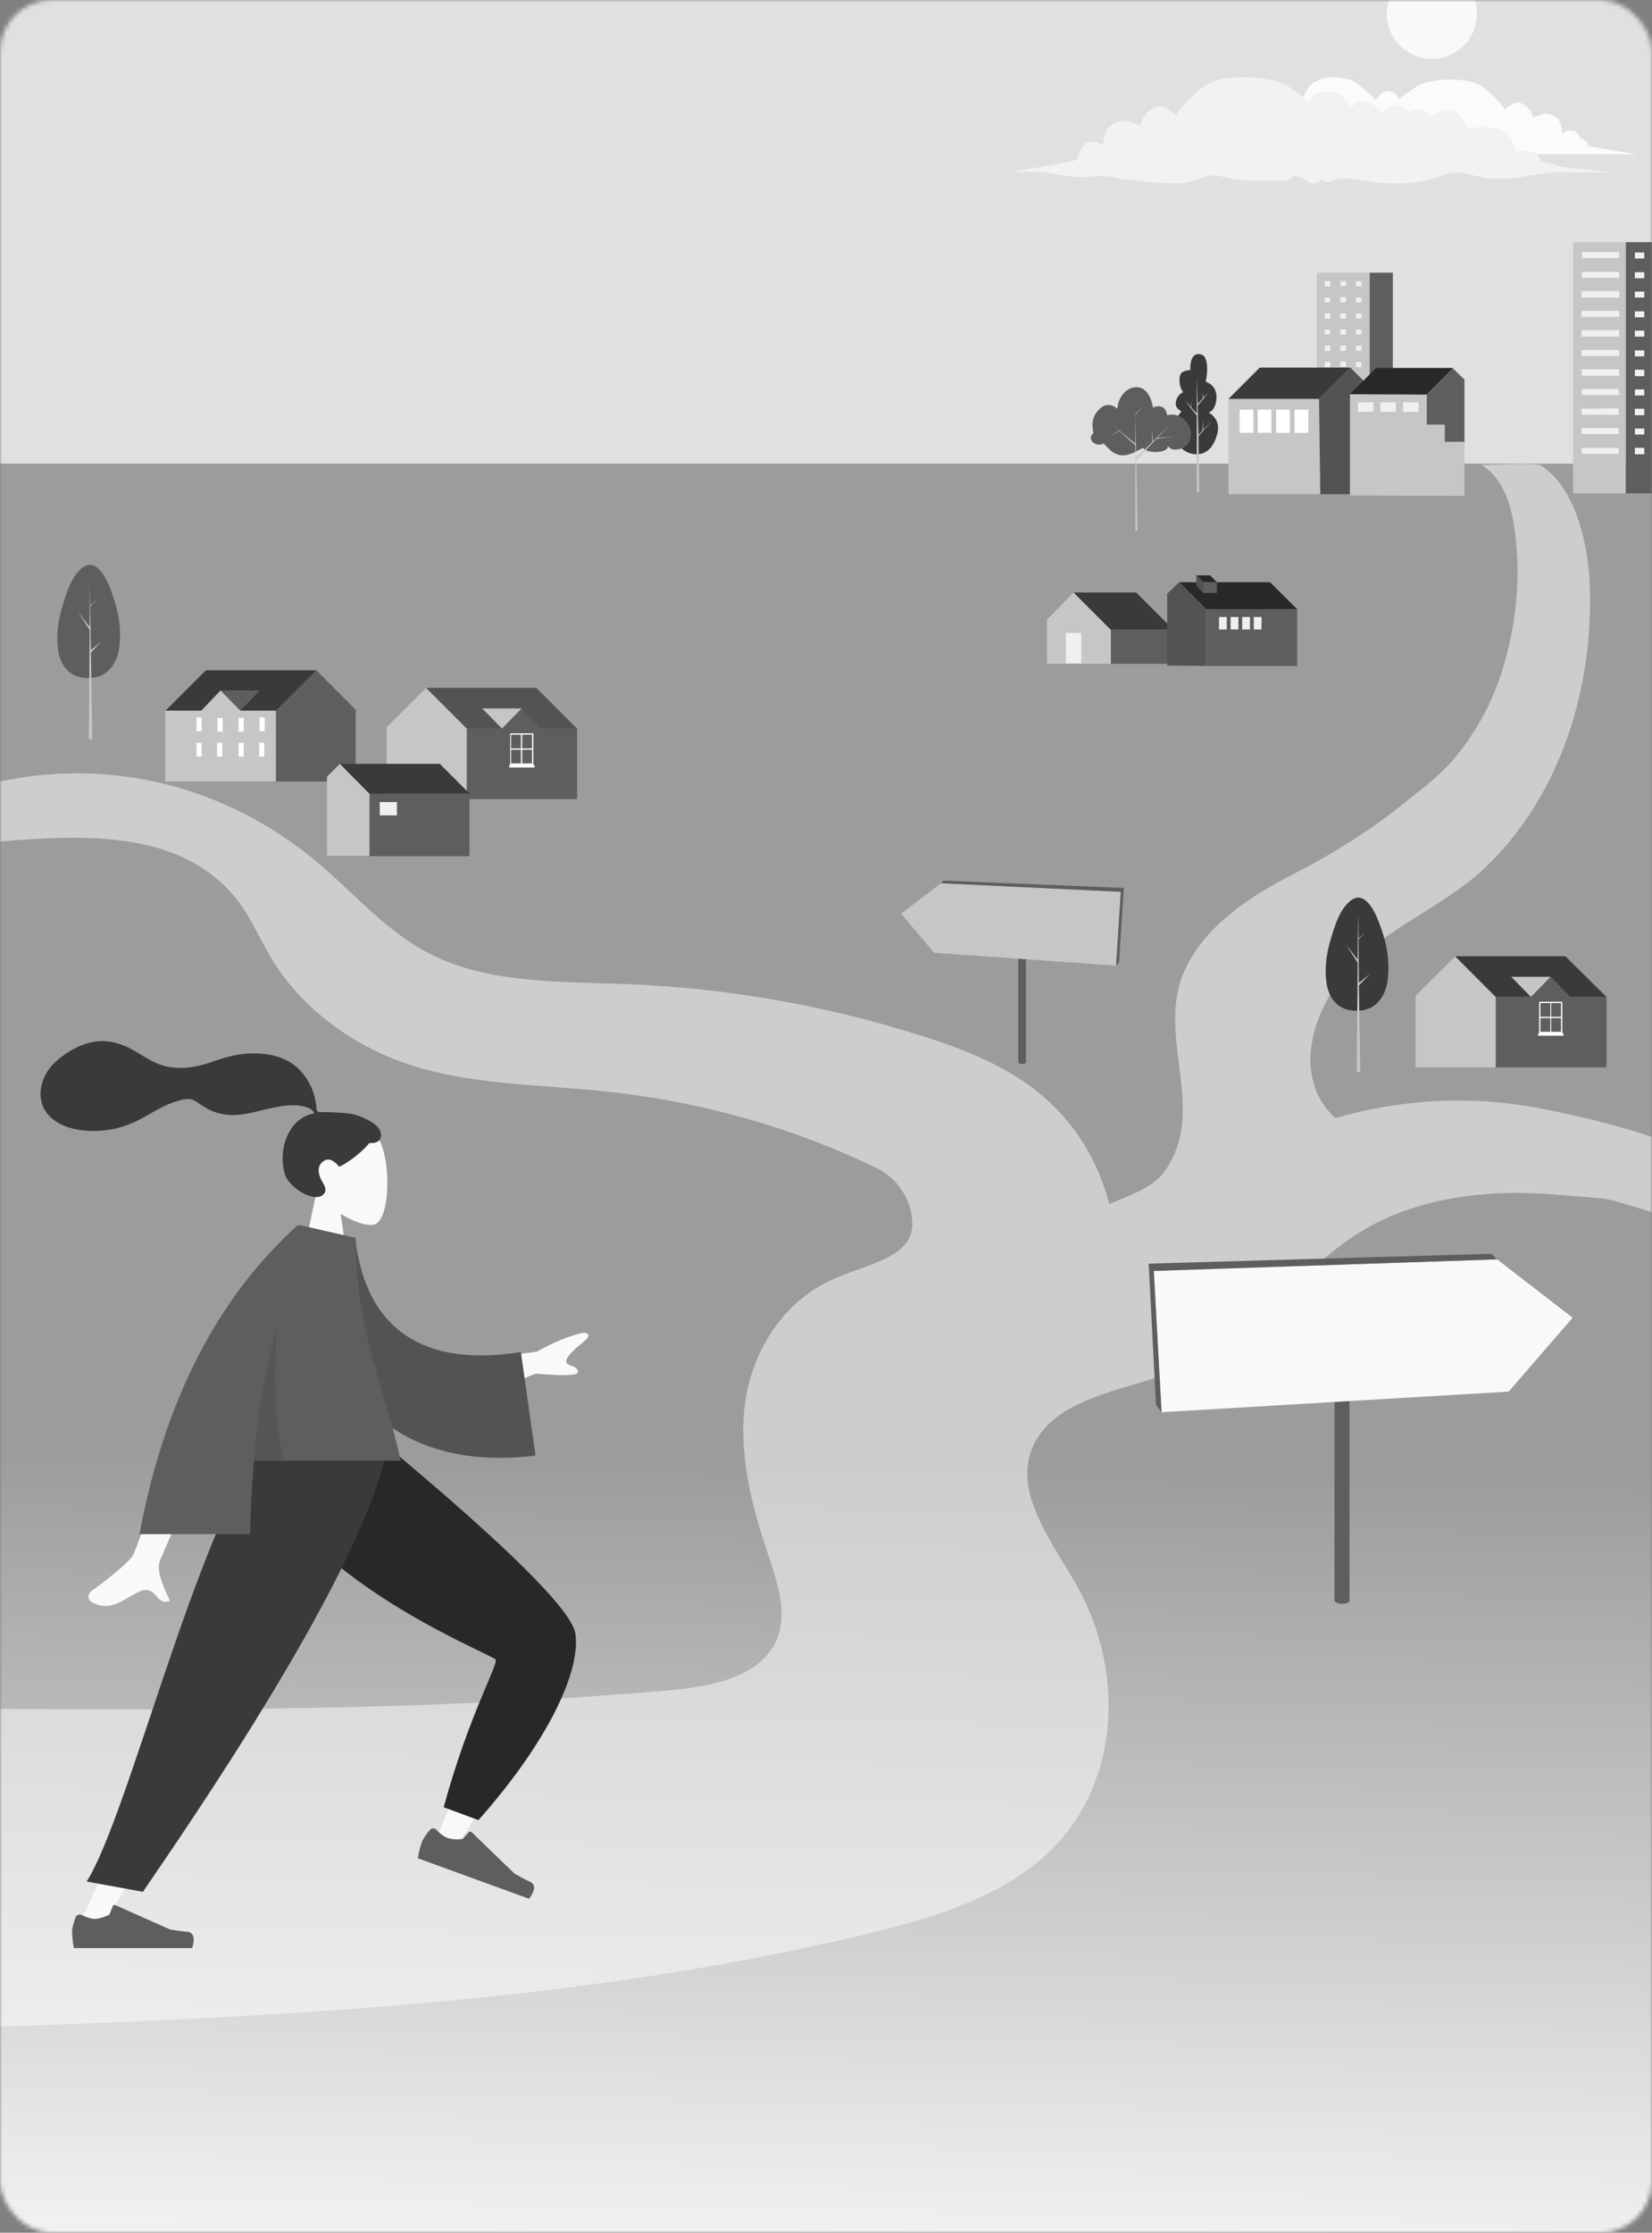 <svg width="385" height="520" viewBox="0 0 385 520" fill="none" xmlns="http://www.w3.org/2000/svg">
<rect x="0" y="0" width="385" height="520" fill="#808080" stroke="none"/>
<mask id="mask0" mask-type="alpha" maskUnits="userSpaceOnUse" x="0" y="0" width="385" height="520">
<rect width="385" height="520" rx="12" fill="#C4C4C4"/>
</mask>
<g mask="url(#mask0)">
<path d="M387 108H0V555H387V108Z" fill="#9C9C9C"/>
<path d="M387 -35H0V108H387V-35Z" fill="#E0E0E0"/>
<path d="M381.127 35.88C381.127 35.88 373.596 34.713 369.973 33.935C370.029 33.935 370.086 33.88 370.142 33.88C370.086 32.99 369.35 32.49 368.274 32.157C367.991 31.49 367.594 30.823 367.142 30.601C366.179 30.046 364.594 30.49 364.084 31.101C364.084 31.101 363.971 28.323 362.838 27.49C361.706 26.656 360.8 26.434 359.837 26.545C358.932 26.656 357.29 27.434 357.29 27.434C357.29 27.434 356.837 25.489 355.308 24.489C353.779 23.433 352.76 24.045 352.25 24.378C351.741 24.711 350.722 25.489 350.722 25.489C350.722 25.489 347.155 20.488 343.644 19.266C340.134 18.044 332.773 18.377 330.112 20.155C327.451 21.878 326.035 23.044 326.035 23.044C326.035 23.044 325.582 21.711 324.11 21.266C322.185 20.655 320.6 23.322 320.6 23.322C320.6 23.322 316.579 18.988 314.315 18.488C312.05 17.988 309.219 17.433 306.161 19.266C303.217 20.989 303.33 25.823 303.387 26.267C303.16 26.212 302.538 26.101 300.612 25.934C296.989 25.545 295.12 32.324 295.12 32.324C292.742 33.102 282.72 34.546 282.72 34.546C281.531 34.824 271 35.935 271 35.935H284.306C287.646 36.658 290.874 37.714 294.554 37.547C294.554 37.269 294.611 37.047 294.667 36.769C296.479 40.158 301.518 37.158 304.236 37.325C306.614 37.436 308.653 38.491 311.257 38.436C313.295 38.436 315.164 37.88 317.089 37.88C320.713 37.825 324.506 38.936 328.243 38.436C330.338 38.158 331.697 37.158 333.452 37.158C337.246 37.269 341.04 38.158 345.003 37.88C347.041 37.714 348.683 36.825 350.325 35.935H381.127V35.88Z" fill="#FBFBFB"/>
<path d="M375 40.091C375 40.091 368.206 39.369 363.733 38.813C362.544 38.202 360.845 37.924 359.26 37.702C358.75 37.035 358.637 35.979 357.335 35.535C355.523 34.868 354.277 35.09 353.654 35.257C353.031 35.424 352.692 30.423 348.615 29.867C344.482 29.312 344.538 29.756 341.934 29.812C341.934 29.812 340.575 26.033 337.8 25.756C335.026 25.478 333.327 27.311 332.988 27.422C332.988 27.422 332.591 25.478 331.402 25.366C330.213 25.255 328.458 26.2 328.458 26.2C326.986 25.089 327.269 24.922 325.287 24.533C323.306 24.144 322.23 26.311 322.23 26.311C322.23 26.311 321.777 25.922 321.154 25.2C320.531 24.477 319.002 23.866 317.36 23.7C315.718 23.533 314.982 25.255 314.926 25.089C314.869 24.922 314.303 24.144 313.454 22.922C312.604 21.699 309.547 21.032 307.678 21.422C305.753 21.81 305.244 23.7 305.244 23.7C305.244 23.7 303.432 22.255 300.091 20.032C296.694 17.81 287.352 17.365 282.935 18.921C278.519 20.477 273.989 26.811 273.989 26.811C273.989 26.811 272.744 25.867 272.064 25.422C271.385 24.978 270.082 24.2 268.157 25.533C266.232 26.867 265.666 29.312 265.666 29.312C265.666 29.312 263.628 28.256 262.439 28.145C261.25 28.034 260.117 28.311 258.645 29.367C257.173 30.423 257.06 33.923 257.06 33.923C256.38 33.201 254.399 32.59 253.153 33.312C251.907 34.035 251.001 37.202 251.001 37.202C247.434 38.202 235.487 40.036 235.487 40.036H242.791C245.113 40.425 247.491 40.813 249.812 41.147C252.36 41.536 254.512 40.98 256.946 40.98C258.815 40.98 260.287 41.591 262.439 41.814C266.742 42.258 271.158 42.869 275.461 42.647C277.839 42.536 279.368 41.536 281.463 41.036C283.388 40.591 284.181 41.036 286.502 41.536C289.56 42.147 292.674 42.092 295.845 42.092C297.147 42.092 298.506 42.203 299.808 42.036C300.714 41.925 300.884 40.98 302.016 41.036C304.055 41.091 305.64 44.092 308.018 41.814C309.603 43.092 310.736 41.758 312.095 41.647C315.775 41.313 319.795 42.647 323.589 42.703C326.816 42.758 329.817 42.647 332.931 41.925C334.8 41.536 337.008 40.313 338.876 40.202C341.424 40.036 344.991 41.536 347.822 41.591C350.314 41.647 352.692 41.536 355.183 41.091C357.278 40.702 359.486 40.536 361.581 40.147H375V40.091Z" fill="#F2F2F2"/>
<path d="M333.7 13.7C339.499 13.7 344.2 8.999 344.2 3.2C344.2 -2.599 339.499 -7.3 333.7 -7.3C327.901 -7.3 323.2 -2.599 323.2 3.2C323.2 8.999 327.901 13.7 333.7 13.7Z" fill="#F9F9F9"/>
<path d="M319.2 63.5H306.9V111.7H319.2V63.5Z" fill="#C6C6C6"/>
<path d="M324.601 63.5H319.201V111.7H324.601V63.5Z" fill="#5E5E5E"/>
<path d="M317.3 66.7H316V65.5H317.3V66.7Z" fill="#F0F0F0"/>
<path d="M316 69.3H317.3V70.4H316V69.3Z" fill="#F0F0F0"/>
<path d="M316 73H317.3V74.2H316V73Z" fill="#F0F0F0"/>
<path d="M316 76.8H317.3V77.9H316V76.8Z" fill="#F0F0F0"/>
<path d="M316 80.5H317.3V81.7H316V80.5Z" fill="#F0F0F0"/>
<path d="M316 84.3H317.201L317.3 85.5H316V84.3Z" fill="#F0F0F0"/>
<path d="M316 88H317.201L317.3 89.2H316V88Z" fill="#F0F0F0"/>
<path d="M316 91.8H317.201L317.3 93H316V91.8Z" fill="#F0F0F0"/>
<path d="M316 95.5H317.201L317.3 96.7H316V95.5Z" fill="#F0F0F0"/>
<path d="M316 99.3H317.201L317.3 100.5H316V99.3Z" fill="#F0F0F0"/>
<path d="M317.3 104.2H316V103H317.201L317.3 104.2Z" fill="#F0F0F0"/>
<path d="M310.001 66.7H308.701V65.5H310.001V66.7Z" fill="#F0F0F0"/>
<path d="M308.701 69.3H310.001V70.4H308.701V69.3Z" fill="#F0F0F0"/>
<path d="M308.701 73H310.001V74.2H308.701V73Z" fill="#F0F0F0"/>
<path d="M308.701 76.8H310.001V77.9H308.701V76.8Z" fill="#F0F0F0"/>
<path d="M308.701 80.5H310.001V81.7H308.701V80.5Z" fill="#F0F0F0"/>
<path d="M308.701 84.3H310.001V85.5H308.701V84.3Z" fill="#F0F0F0"/>
<path d="M308.701 88H310.001V89.2H308.701V88Z" fill="#F0F0F0"/>
<path d="M308.701 91.8H310.001V93H308.701V91.8Z" fill="#F0F0F0"/>
<path d="M308.701 95.5H310.001V96.7H308.701V95.5Z" fill="#F0F0F0"/>
<path d="M308.701 99.3H309.901L310.001 100.5H308.701V99.3Z" fill="#F0F0F0"/>
<path d="M310.001 104.2H308.701V103H309.901L310.001 104.2Z" fill="#F0F0F0"/>
<path d="M313.7 66.6H312.4V65.5H313.7V66.6Z" fill="#F0F0F0"/>
<path d="M312.4 69.2H313.7V70.4H312.4V69.2Z" fill="#F0F0F0"/>
<path d="M312.4 73H313.7V74.2H312.4V73Z" fill="#F0F0F0"/>
<path d="M312.4 76.7H313.7V77.9H312.4V76.7Z" fill="#F0F0F0"/>
<path d="M312.4 80.5H313.7V81.7H312.4V80.5Z" fill="#F0F0F0"/>
<path d="M312.4 84.2H313.7V85.4H312.4V84.2Z" fill="#F0F0F0"/>
<path d="M312.4 88H313.7V89.2H312.4V88Z" fill="#F0F0F0"/>
<path d="M312.4 91.7H313.7V92.9H312.4V91.7Z" fill="#F0F0F0"/>
<path d="M312.4 95.5H313.7V96.7H312.4V95.5Z" fill="#F0F0F0"/>
<path d="M312.4 99.3H313.7V100.4H312.4V99.3Z" fill="#F0F0F0"/>
<path d="M313.7 104.2H312.4V103H313.6L313.7 104.2Z" fill="#F0F0F0"/>
<path d="M307.4 92.9H286.3V115.1H307.7L307.4 92.9Z" fill="#C6C6C6"/>
<path d="M314.7 85.6L307.4 92.9L307.7 115.1H321.8V92.7L314.7 85.6Z" fill="#545354"/>
<path d="M314.7 85.6H293.6L286.3 92.9H307.4L314.7 85.6Z" fill="#3A3A3A"/>
<path d="M292.1 95.4H288.9V100.8H292.1V95.4Z" fill="white"/>
<path d="M304.901 95.4H301.701V100.8H304.901V95.4Z" fill="white"/>
<path d="M300.6 95.4H297.4V100.8H300.6V95.4Z" fill="white"/>
<path d="M296.301 95.4H293.101V100.8H296.301V95.4Z" fill="white"/>
<path d="M258.9 154.6V146.7L250.2 138L244 144.3V154.6H258.9Z" fill="#C6C6C6"/>
<path d="M250.2 138H264.8L273.5 146.7H258.9L250.2 138Z" fill="#3A3A3A"/>
<path d="M258.9 146.7V154.6H273.5V146.8C273.5 146.7 258.9 146.7 258.9 146.7Z" fill="#5E5E5E"/>
<path d="M252 147.4H248.4V154.5H252V147.4Z" fill="#F0F0F0"/>
<path d="M302.3 141.9H281.1V155.1H302.3V141.9Z" fill="#5E5E5E"/>
<path d="M296 135.6H274.8L281.1 141.9H302.3L296 135.6Z" fill="#282828"/>
<path d="M272 155V138.3L274.8 135.6L281.1 141.9V155.1L272 155Z" fill="#545354"/>
<path d="M285.9 143.7H284.1V146.6H285.9V143.7Z" fill="#F0F0F0"/>
<path d="M288.6 143.7H286.8V146.6H288.6V143.7Z" fill="#F0F0F0"/>
<path d="M291.3 143.7H289.5V146.6H291.3V143.7Z" fill="#F0F0F0"/>
<path d="M294 143.7H292.2V146.6H294V143.7Z" fill="#F0F0F0"/>
<path d="M278.8 134L280.4 135.6H283.6L282 134H278.8Z" fill="#282828"/>
<path d="M278.8 134V136.4L280.4 138.1V135.6L278.8 134Z" fill="#545354"/>
<path d="M283.6 135.6H280.4V138.1H283.6V135.6Z" fill="#5E5E5E"/>
<path d="M378.901 56.4H366.601V114.9H378.901V56.4Z" fill="#C6C6C6"/>
<path d="M386.4 56.4H378.9V114.9H386.4V56.4Z" fill="#5E5E5E"/>
<path d="M377.401 60.1H368.701V58.7H377.301L377.401 60.1Z" fill="#F0F0F0"/>
<path d="M368.701 63.3H377.301L377.401 64.7H368.701V63.3Z" fill="#F0F0F0"/>
<path d="M368.601 67.8H377.301L377.401 69.3H368.601V67.8Z" fill="#F0F0F0"/>
<path d="M368.601 72.4H377.301L377.401 73.8H368.601V72.4Z" fill="#F0F0F0"/>
<path d="M368.601 76.9H377.301L377.401 78.4H368.601V76.9Z" fill="#F0F0F0"/>
<path d="M368.601 81.5H377.301L377.401 82.9H368.601V81.5Z" fill="#F0F0F0"/>
<path d="M368.601 86H377.301L377.401 87.5H368.601V86Z" fill="#F0F0F0"/>
<path d="M368.601 90.6H377.201L377.401 92H368.601V90.6Z" fill="#F0F0F0"/>
<path d="M368.601 95.2L377.201 95.1L377.301 96.6H368.601V95.2Z" fill="#F0F0F0"/>
<path d="M368.601 99.7H377.201L377.301 101.1H368.601V99.7Z" fill="#F0F0F0"/>
<path d="M377.301 105.7H368.601V104.3H377.201L377.301 105.7Z" fill="#F0F0F0"/>
<path d="M383.201 60.2H381V58.8H383.201V60.2Z" fill="#F0F0F0"/>
<path d="M381 63.4H383.201V64.8H381V63.4Z" fill="#F0F0F0"/>
<path d="M381 67.9H383.201V69.3H381V67.9Z" fill="#F0F0F0"/>
<path d="M381 72.5H383.201V73.9H381V72.5Z" fill="#F0F0F0"/>
<path d="M381 77H383.201V78.4H381V77Z" fill="#F0F0F0"/>
<path d="M381 81.6H383.201V83H381V81.6Z" fill="#F0F0F0"/>
<path d="M381 86.1H383.201V87.6H381V86.1Z" fill="#F0F0F0"/>
<path d="M381 90.7H383.201V92.1H381V90.7Z" fill="#F0F0F0"/>
<path d="M381 95.2H383.201V96.7H381V95.2Z" fill="#F0F0F0"/>
<path d="M381 99.8H383.201V101.2H381V99.8Z" fill="#F0F0F0"/>
<path d="M383.201 105.8H381V104.3H383.201V105.8Z" fill="#F0F0F0"/>
<path d="M314.601 91.8V115.4L341.301 115.5V102.9H336.701V98.9H332.501V91.8H314.601Z" fill="#C6C6C6"/>
<path d="M320.1 93.7H316.5V95.9H320.1V93.7Z" fill="#F0F0F0"/>
<path d="M330.6 93.7H327V95.9H330.6V93.7Z" fill="#F0F0F0"/>
<path d="M325.301 93.7H321.701V95.9H325.301V93.7Z" fill="#F0F0F0"/>
<path d="M338.601 85.7H320.701L314.601 91.8L332.501 91.9L338.601 85.8" fill="#282828"/>
<path d="M341.3 88.4L338.6 85.8L332.5 91.9V98.9H336.701V102.9H341.3V93.8V88.4Z" fill="#5E5E5E"/>
<path d="M275.701 91.3C274.801 90.1 274.701 88.2 275.101 87.2C275.501 86.2 277.401 86.2 277.401 86.2C277.401 86.2 277.101 82 279.701 82.5C282.301 82.9 281.001 88.9 281.001 88.9C281.001 88.9 283.601 89.6 283.501 92.6C283.401 95.6 281.701 96.1 281.701 96.1C281.701 96.1 284.601 97.5 283.701 101C283.101 103.3 281.801 105.6 279.201 105.8C277.601 105.9 275.901 105.2 274.901 103.9C273.901 102.8 273.201 101.2 273.301 99.7C273.401 98.2 274.301 97.1 275.201 96L275.301 95.9C275.301 95.8 275.301 95.8 275.201 95.8C274.801 95.3 274.001 95.2 274.001 93.9C274.201 91.8 275.801 91.4 275.701 91.3Z" fill="#3A3A3A"/>
<path d="M282.501 97.9L280.501 100L280.401 100.1V97.9L280.201 100.3L279.301 101.3L279.101 94.5L281.701 91.4L280.401 92.7V91.4L280.201 92.9L279.101 94.1L278.901 87.6V93.2V96.3L277.701 95L277.501 93L277.601 94.8L276.101 93.2L278.901 96.8V114.5L279.501 114.6L279.301 101.6L282.501 97.9Z" fill="#C6C6C6"/>
<path d="M254.801 100.9C254.401 98.5 254.501 96.9 256.401 95.1C257.601 94 259.201 94.1 260.401 95.2C260.501 92.7 262.501 89.9 265.201 90.2C267.401 90.4 268.401 93 268.701 94.9C270.501 94.2 271.701 94.8 272.001 96.7C275.201 95.9 278.201 98.9 277.401 102.1C277.101 103.7 275.701 104.6 274.201 104.7C273.001 104.8 272.901 104.5 272.101 103.9C272.501 105.5 267.301 105.8 266.401 104.3C264.601 105.2 262.701 106.5 260.601 105.9C259.901 105.7 259.201 105.3 258.701 104.8C258.601 104.7 257.201 103.3 257.201 103.3C256.301 103.7 255.501 103.7 254.701 103C254.101 102.5 254.001 101.5 254.801 100.9Z" fill="#5E5E5E"/>
<path d="M269.501 102.2L273.701 101.7L269.701 102L272.901 98.6L268.701 102.8L268.501 99.9V103L264.801 106.6L264.601 96.7L266.401 94.5L264.601 96.5V93.4V103.3L259.301 99L260.801 100.3L258.701 101.5L260.901 100.4L264.601 103.7V123.6L265.101 123.7L264.801 107.2L269.501 102.2Z" fill="#C6C6C6"/>
<path d="M386.2 265.2C377.7 262.2 367.2 259.7 358.2 258C342.7 255.1 326.3 256 311.2 260.4C300.5 250.6 306 233.6 316.4 223.6C325.3 215.1 337.2 210.5 346.1 202.1C363.7 185.3 371.4 160.2 370.5 136.3C370.2 127.4 367.4 113.7 359.1 108.4C358.1 107.8 350.2 108.2 345.3 108.3C352.3 112.6 353.2 122.9 353.6 130.2C354.1 140.9 351.9 153 347.6 162.8C345.3 167.9 342.3 172.7 338.7 176.9C335 181.2 330.7 184.2 326.4 187.7C318.7 193.8 310 199.2 301.2 203.7C289.3 209.7 277.7 218.2 274.7 230C271.5 242.6 278.9 256.4 273.8 268.5C270.7 276 266.4 277.1 258.5 280.4C256.2 271.5 251.5 262.7 243.4 255.6C235.3 248.5 224.5 244.2 213.7 240.9C192 234.1 169.2 230.1 146.2 229.2C130.7 228.6 114.4 229.1 100.9 222.5C89.7 217 82.1 207.4 72.7 199.8C52.6 183.5 26.6 176.4 -0 182C-0 186.6 -0 191.4 -0 196C20.7 194.2 41.7 193.8 54.3 208.4C58.2 212.9 60.3 218.3 63.3 223.3C69.9 234.2 81.1 242.9 94.1 247.5C108.9 252.7 125.3 252.5 141.1 254.2C163.3 256.5 184.9 262.6 204.4 272.1C209.3 274.5 212.3 279.4 212.6 284.3C213.2 292.7 203 294.1 194.4 297.8C182.2 303.1 175.1 315.2 173.6 327.1C172.1 339.1 175.3 351.1 179.2 362.6C181.5 369.5 184 377.3 180.1 383.6C175.5 391.2 164.3 393 154.6 393.8C102.3 398.2 52.6 398.3 -0 398C-0.6 411.6 -0.1 426.4 -0.7 440C-1 446.8 -0.4 452.3 -0.7 459.2C-0.8 462.4 -1.4 462.8 -1.1 466C-0.7 470.4 -5 472.2 -0 472C30 471 60.8 469.6 90.7 467.2C128.2 464.1 165.6 459.2 202 450.4C216.5 446.9 231.4 442.5 242.3 433.3C261.2 417.3 262.6 389.7 250.8 369C244.8 358.5 235.6 346.9 241.1 336.1C246.9 324.7 264.4 323.6 277.1 318.1C293.6 310.9 303 295 318.4 286.1C331.1 278.8 347.1 276.9 362.2 278.2C377.3 279.5 371.6 278.3 386 282.6" fill="#CDCDCD"/>
<path d="M385 318H-1V520H385V318Z" fill="url(#paint0_linear)"/>
<path d="M61.7 336.6C62.6 348.7 119.5 384.1 119.8 385.1C119.9 385.5 114 399.5 102.1 427.1L107.1 429C125.4 399.8 134.1 383.7 133.2 380.6C131.9 376.2 117.1 361.5 89.1 336.7L61.7 336.6Z" fill="#F9F9F9"/>
<path d="M103.4 420.9L111.5 423.9C128.6 404.6 135.3 388.6 134.1 380.5C133.3 375.1 118.6 360.5 90.1 336.7H61.1C62.1 364.6 114.8 385.3 115.5 386.5C116.2 387.6 109.3 399.3 103.4 420.9Z" fill="#282828"/>
<path d="M100.207 426.151C99.224 427.389 98.566 428.32 98.326 428.978C98.019 429.824 97.668 431.079 97.368 432.78C98.308 433.122 106.953 436.268 123.304 442.219C124.783 440.203 124.851 438.845 123.476 438.238C122.101 437.631 120.982 436.905 119.982 436.434L109.904 426.7C109.75 426.538 109.434 426.529 109.272 426.683L107.836 428.289C106.281 428.468 105.051 428.339 104.205 428.031C103.547 427.792 102.71 427.168 101.694 426.16C101.326 425.707 100.694 425.689 100.207 426.151C100.301 426.185 100.301 426.185 100.207 426.151Z" fill="#5E5E5E"/>
<path d="M68.201 336.6L42.901 397.5L18 448.9H23.901L88.1 336.6H68.201Z" fill="#F9F9F9"/>
<path d="M17.6 446.5C17.1 448 16.8 449.1 16.8 449.8C16.8 450.7 16.9 452 17.2 453.7C18.2 453.7 27.4 453.7 44.8 453.7C45.5 451.3 45.1 450 43.6 449.9C42.1 449.8 40.8 449.5 39.7 449.4L26.9 443.7C26.7 443.6 26.4 443.7 26.3 443.9L25.5 445.9C24.1 446.6 22.9 446.9 22 446.9C21.3 446.9 20.3 446.6 19 446C18.5 445.7 17.9 446 17.6 446.5Z" fill="#5E5E5E"/>
<path d="M20.2 438.2L33.3 440.6C43.4 425.8 85.6 364.9 90.3 336.6H61.2C45.7 357.1 29.8 423.1 20.2 438.2Z" fill="#3A3A3A"/>
<path d="M73.7 277.9C71.4 275.3 69.9 272 70.2 268.4C70.9 257.9 85.5 260.2 88.4 265.5C91.2 270.8 90.9 284.2 87.2 285.2C85.7 285.6 82.6 284.7 79.4 282.7L81.4 296.8H69.7L73.7 277.9Z" fill="#F9F9F9"/>
<path d="M81.7 259.4C80.2 259.1 76 259 75.2 259C74.7 259 74.2 259.1 73.9 258.7C73.7 258.3 73.7 257.7 73.7 257.3C73.6 256.8 73.5 256.3 73.4 255.8C73.1 254.4 72.6 253.1 71.8 251.8C70.5 249.5 68.5 247.6 66 246.6C63.3 245.4 60.2 245.2 57.2 245.4C54 245.7 51.2 246.7 48.2 247.7C45.4 248.6 42.4 249 39.4 248.5C36.4 248 34.2 246.4 31.6 244.9C29 243.3 26.1 242.3 23 242.5C20.2 242.7 17.5 243.9 15.2 245.5C13 247 11.2 248.7 10.2 251.2C9.1 253.9 9.1 256.8 10.9 259.2C13.5 262.6 18.4 263.5 22.5 263.4C24.9 263.3 27.2 262.9 29.4 262.1C32.4 261.1 34.9 259.3 37.7 257.9C39 257.2 40.3 256.7 41.8 256.3C43.2 255.9 44.5 255.7 45.8 256.6C47.1 257.5 48.3 258.3 49.8 258.9C51.2 259.4 52.8 259.7 54.3 259.7C57.3 259.7 60.2 258.7 63.1 258.1C65.5 257.6 68 257.1 70.4 257.6C71.4 257.8 72.9 258.2 73.2 259.3C67.1 260.4 64.7 267.9 66.4 273.5C67.3 276.5 72.9 280 75.1 278.4C76.5 277.4 75.6 276.1 75.1 275.2C74.1 273.5 73.7 271.4 75.6 270.3C77.3 269.3 79 271.7 79 271.7C79.5 271.7 83.4 269.4 86.1 266.2C88.8 266.4 89.2 264.6 88.5 263.2C87.8 261.5 83.8 259.7 81.7 259.4Z" fill="#3A3A3A"/>
<path d="M105.8 317.4L125.1 314.8C129 312.6 132.5 311.2 135.8 310.4C136.7 310.4 138.2 310.7 136 312.5C133.8 314.3 131.6 316.3 132 317.3C132.4 318.3 134.4 317.9 134.7 319.4C134.9 320.4 131.7 320.5 124.9 319.9L109.2 326.1L105.8 317.4ZM45 321.8H55.7C43.9 348.3 37.8 362.1 37.3 363.4C36.2 366.2 38.6 370.5 39.6 372.8C36.3 374.3 36.6 368.8 32.4 370.7C28.6 372.5 25.6 375.7 21.2 373C20.7 372.7 20.1 371.4 21.5 370.4C25.1 367.9 30.3 363.6 31 362.2C32 360.3 36.6 346.8 45 321.8Z" fill="#F9F9F9"/>
<path d="M74.4 287.8L82.8 288.4C84.9 307.1 96.1 318.9 121.4 314.9L124.8 339C101.2 342 80.6 332.6 76.3 307.1C75.1 300.4 74.2 293.6 74.4 287.8Z" fill="#545354"/>
<path d="M70.2 285.4L82.9 288.3C82.9 310.2 89.9 324.1 93.4 340.2H59.2C58.7 345.8 58.4 351.5 58.3 357.3H32.5C38.3 326.3 50.6 302.3 69.4 285.3L70.2 285.4Z" fill="#5E5E5E"/>
<path d="M64.6 309C63.7 322.6 64.2 333 66.2 340.2H59.2C60.1 329.2 61.8 318.8 64.6 309Z" fill="black" fill-opacity="0.1"/>
<path d="M312.8 314.4C311.8 314.4 311 315.5 311 316.9C311 317.1 311 317.3 311 317.4C311 317.9 311 318.4 311 319C311 319.8 311 320.6 311 321.4C311 322.5 311 323.5 311 324.6C311 325.9 311 327.1 311 328.4C311 329.8 311 331.2 311 332.6C311 334.1 311 335.7 311 337.2C311 338.8 311 340.4 311 342C311 343.6 311 345.2 311 346.9C311 348.5 311 350.1 311 351.7C311 353.2 311 354.8 311 356.3C311 357.7 311 359.1 311 360.6C311 361.9 311 363.1 311 364.4C311 365.5 311 366.5 311 367.6C311 368.4 311 369.2 311 370.1C311 370.6 311 371.2 311 371.7C311 372 311 372.4 311 372.7C311 373.1 311.4 373.2 311.6 373.3C312 373.5 312.4 373.5 312.8 373.5C313.1 373.5 313.5 373.5 313.8 373.4C314 373.3 314.4 373.2 314.5 372.9C314.5 372.8 314.5 372.8 314.5 372.7C314.5 372.4 314.5 372 314.5 371.7C314.5 371.2 314.5 370.7 314.5 370.2C314.5 369.4 314.5 368.6 314.5 367.8C314.5 366.8 314.5 365.8 314.5 364.8C314.5 363.6 314.5 362.4 314.5 361.2C314.5 359.8 314.5 358.5 314.5 357.1C314.5 355.6 314.5 354.2 314.5 352.7C314.5 351.2 314.5 349.6 314.5 348.1C314.5 346.5 314.5 345 314.5 343.4C314.5 341.8 314.5 340.3 314.5 338.7C314.5 337.2 314.5 335.7 314.5 334.2C314.5 332.8 314.5 331.4 314.5 330C314.5 328.7 314.5 327.5 314.5 326.2C314.5 325.1 314.5 324 314.5 322.9C314.5 322 314.5 321.1 314.5 320.2C314.5 319.6 314.5 318.9 314.5 318.3C314.5 318 314.5 317.6 314.5 317.3V317.2C314.6 315.6 313.8 314.4 312.8 314.4Z" fill="#5E5E5E"/>
<path d="M268.901 296L348.901 293.3L366.501 306.9L351.601 324.1L270.701 328.9L268.901 296Z" fill="#F9F9F9"/>
<path d="M348.901 293.3L268.901 296L270.701 328.9L269.401 327.2L267.701 294.3L347.601 292L348.901 293.3Z" fill="#5E5E5E"/>
<path d="M238.101 217C238.601 217 239.101 217.6 239.101 218.3C239.101 218.4 239.101 218.5 239.101 218.6C239.101 218.9 239.101 219.1 239.101 219.4C239.101 219.8 239.101 220.2 239.101 220.7C239.101 221.3 239.101 221.8 239.101 222.4C239.101 223.1 239.101 223.7 239.101 224.4C239.101 225.1 239.101 225.9 239.101 226.6C239.101 227.4 239.101 228.2 239.101 229C239.101 229.8 239.101 230.7 239.101 231.5C239.101 232.3 239.101 233.2 239.101 234C239.101 234.8 239.101 235.7 239.101 236.5C239.101 237.3 239.101 238.1 239.101 238.9C239.101 239.6 239.101 240.4 239.101 241.1C239.101 241.8 239.101 242.4 239.101 243.1C239.101 243.7 239.101 244.2 239.101 244.8C239.101 245.2 239.101 245.7 239.101 246.1C239.101 246.4 239.101 246.7 239.101 246.9C239.101 247.1 239.101 247.2 239.101 247.4C239.101 247.6 238.901 247.7 238.801 247.7C238.601 247.8 238.401 247.8 238.201 247.8C238.001 247.8 237.801 247.8 237.701 247.7C237.601 247.7 237.401 247.6 237.301 247.4V247.3C237.301 247.1 237.301 246.9 237.301 246.8C237.301 246.5 237.301 246.3 237.301 246C237.301 245.6 237.301 245.2 237.301 244.8C237.301 244.3 237.301 243.7 237.301 243.2C237.301 242.6 237.301 241.9 237.301 241.3C237.301 240.6 237.301 239.9 237.301 239.2C237.301 238.4 237.301 237.7 237.301 236.9C237.301 236.1 237.301 235.3 237.301 234.5C237.301 233.7 237.301 232.9 237.301 232C237.301 231.2 237.301 230.4 237.301 229.6C237.301 228.8 237.301 228 237.301 227.2C237.301 226.5 237.301 225.7 237.301 225C237.301 224.3 237.301 223.7 237.301 223C237.301 222.4 237.301 221.8 237.301 221.3C237.301 220.8 237.301 220.4 237.301 219.9C237.301 219.6 237.301 219.2 237.301 218.9C237.301 218.7 237.301 218.5 237.301 218.4V218.3C237.101 217.6 237.601 217 238.101 217Z" fill="#5E5E5E"/>
<path d="M261.201 207.7L219.3 205.7L210 212.8L217.7 221.9L260.1 224.9L261.201 207.7Z" fill="#C6C6C6"/>
<path d="M219.3 205.7L261.2 207.7L260.1 224.9L260.8 224.1L261.9 206.8L219.9 205.1L219.3 205.7Z" fill="#5E5E5E"/>
<path d="M329.9 248.6V231.9L339.2 222.7L348.6 232.2V248.6H330" fill="#C6C6C6"/>
<path d="M374.401 232.2L364.801 222.7H339.101L348.601 232.2H374.401Z" fill="#3A3A3A"/>
<path d="M352.2 227.5H361.4L356.8 232.2L352.2 227.5Z" fill="#C6C6C6"/>
<path d="M374.401 232.2H366.001L361.401 227.5L356.801 232.2H348.601V248.6H374.401V232.2Z" fill="#5E5E5E"/>
<path d="M358.7 233.3V240.7H364.1V233.3H358.7ZM361.5 237.1H363.8V240.3H361.5V237.1ZM361.5 233.6H363.8V236.8H361.5V233.6ZM359 237.1H361.3V240.3H359V237.1ZM359 233.6H361.3V236.8H359V233.6Z" fill="white"/>
<path d="M358.46 241.223L364.36 241.223L364.36 240.623L358.46 240.623L358.46 241.223Z" fill="white"/>
<path d="M316.101 209.1C315.701 209.2 315.201 209.4 314.701 209.8C312.001 212 310.901 216.2 310.001 219.2C309.001 222.7 308.6 226.3 309.3 229.8C310 232.7 311.9 235.3 315.8 235.4C321.3 235.6 323.201 231.2 323.501 227.4C323.801 223.6 323.2 219.9 321.9 216.3C321.3 214.6 319.301 208.5 316.101 209.1Z" fill="#3A3A3A"/>
<path d="M319.301 226.8L316.701 228.9L316.601 218.8L318.201 217.1L316.601 218.6L316.501 212.5L316.401 223.5L313.701 220L316.401 224.2L316.201 249.7H317.001L316.701 229.5L319.301 226.8Z" fill="#C6C6C6"/>
<path d="M82.9 182V165.3L73.7 156.1L64.2 165.5V182H82.8" fill="#5E5E5E"/>
<path d="M38.501 165.6L48.001 156.1H73.701L64.201 165.6H38.501Z" fill="#3A3A3A"/>
<path d="M60.6 160.8H51.4L56 165.5L60.6 160.8Z" fill="#5E5E5E"/>
<path d="M38.501 165.5H46.901L51.401 160.8L56.001 165.5H64.3V182H38.501V165.5Z" fill="#C6C6C6"/>
<path d="M47 167.1H45.8V170.3H47V167.1Z" fill="white"/>
<path d="M51.9 167.2H50.7V170.4H51.9V167.2Z" fill="white"/>
<path d="M56.801 167.2H55.601V170.4H56.801V167.2Z" fill="white"/>
<path d="M61.7 167.1H60.501V170.3H61.7V167.1Z" fill="white"/>
<path d="M47 173H45.8V176.2H47V173Z" fill="white"/>
<path d="M51.801 173H50.601V176.2H51.801V173Z" fill="white"/>
<path d="M56.801 173H55.601V176.2H56.801V173Z" fill="white"/>
<path d="M61.6 173H60.4V176.2H61.6V173Z" fill="white"/>
<path d="M90.101 186.1V169.4L99.301 160.2L108.801 169.7V186.1H90.201" fill="#C6C6C6"/>
<path d="M134.5 169.7L125 160.2H99.3L108.8 169.7H134.5Z" fill="#545354"/>
<path d="M112.4 165H121.6L117 169.7L112.4 165Z" fill="#C6C6C6"/>
<path d="M134.5 169.7H126.1L121.6 165L117 169.7H108.8V186.1H134.5V169.7Z" fill="#5E5E5E"/>
<path d="M118.9 170.8V178.2H124.3V170.8H118.9ZM121.7 174.6H124V177.8H121.7V174.6ZM121.7 171.1H124V174.3H121.7V171.1ZM119.1 174.6H121.4V177.8H119.1V174.6ZM119.1 171.1H121.4V174.3H119.1V171.1Z" fill="white"/>
<path d="M118.676 178.75L124.576 178.75L124.576 178.15L118.676 178.15L118.676 178.75Z" fill="white"/>
<path d="M20.5 131.6C20.1 131.7 19.6 131.9 19.1 132.3C16.4 134.5 15.3 138.7 14.4 141.7C13.4 145.2 13 148.8 13.7 152.3C14.4 155.2 16.3 157.8 20.2 157.9C25.7 158.1 27.6 153.7 27.9 149.9C28.2 146.1 27.6 142.4 26.3 138.8C25.8 137.1 23.7 131 20.5 131.6Z" fill="#5E5E5E"/>
<path d="M23.7 149.3L21.2 151.4L21 141.3L22.7 139.6L21 141.1L20.9 135V146L18.2 142.5L20.9 146.7L20.7 172.2H21.5L21.2 152L23.7 149.3Z" fill="#C6C6C6"/>
<path d="M109.401 184.9H86.101V199.4H109.401V184.9Z" fill="#5E5E5E"/>
<path d="M102.5 177.9H79.2L86.1 184.9H109.5L102.5 177.9Z" fill="#3A3A3A"/>
<path d="M76.2 199.3V180.9L79.2 177.9L86.1 184.9V199.3H76.2Z" fill="#C6C6C6"/>
<path d="M92.501 186.8H88.501V189.9H92.501V186.8Z" fill="#F0F0F0"/>
</g>
<defs>
<linearGradient id="paint0_linear" x1="190.041" y1="550.222" x2="193.624" y2="340.99" gradientUnits="userSpaceOnUse">
<stop stop-color="white"/>
<stop offset="1" stop-color="white" stop-opacity="0"/>
</linearGradient>
</defs>
</svg>
